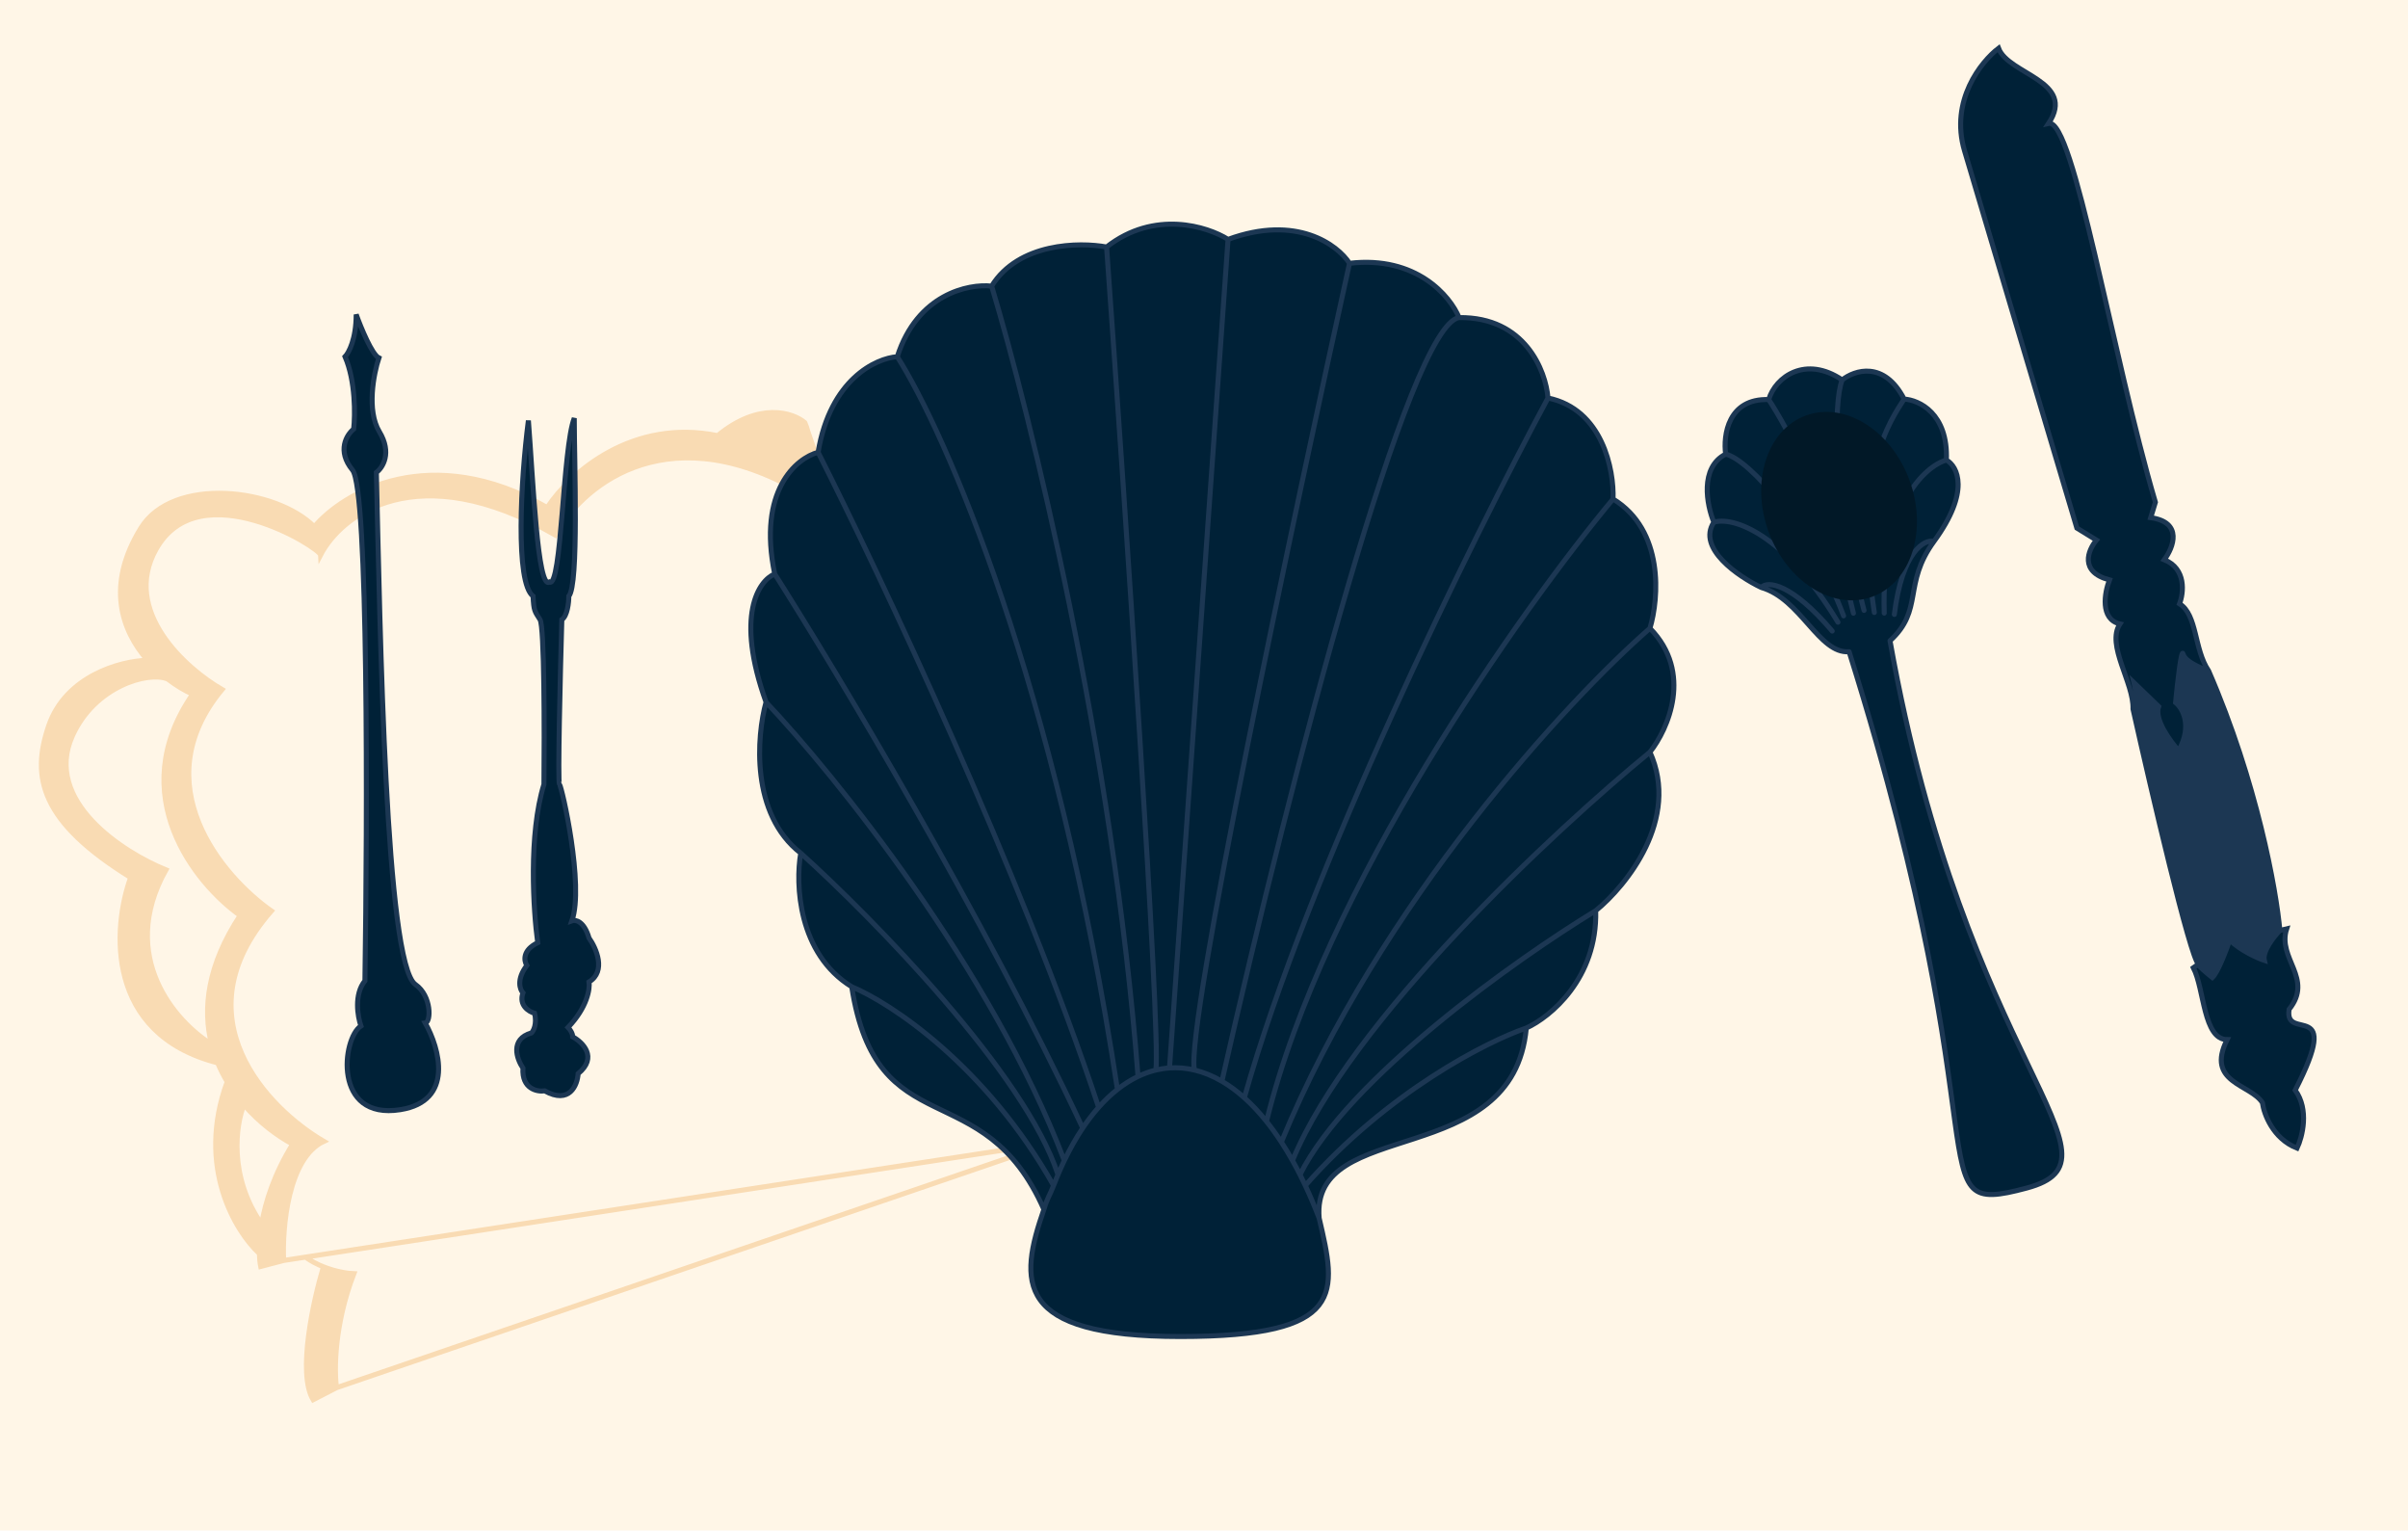 <svg width="1440" height="915" viewBox="0 0 1440 915" fill="none" xmlns="http://www.w3.org/2000/svg">
<g clip-path="url(#clip0_337_2590)">
<rect width="1440" height="915" fill="#FFF6E7"/>
<path d="M193.63 682.311C172.243 692.263 168.712 733.939 169.62 753.533L182.667 751.533L629.957 682.983L483.083 257.87C486.749 272.421 479.469 286.395 474.859 292.057C395.772 248.603 346.732 292.485 332.098 319.858C249.289 272.384 203.988 308.021 191.689 331.773C191.452 327.608 119.357 282.105 93.367 328.293C72.575 365.244 110.988 399.634 132.793 412.21C85.838 468.694 132.898 524.004 162.296 544.598C106.748 607.879 160.04 662.774 193.63 682.311Z" fill="#FFF6E7"/>
<path d="M201.26 829.59C199.792 819.628 199.803 792.054 211.587 761.453C208.03 761.338 200.895 760.292 193.421 757.326C187.392 777.288 177.717 821.129 187.257 836.797L201.26 829.59Z" fill="#F9DBB3"/>
<path d="M169.62 753.533C168.712 733.939 172.243 692.263 193.63 682.311C160.04 662.774 106.748 607.879 162.296 544.598C132.898 524.004 85.838 468.694 132.793 412.21C110.988 399.634 72.575 365.244 93.367 328.293C119.357 282.105 191.452 327.608 191.689 331.773C203.988 308.021 249.289 272.384 332.098 319.858C346.732 292.485 395.772 248.603 474.859 292.057C479.469 286.395 486.749 272.421 483.083 257.87L481.278 252.644C485.465 267.897 474.696 274.94 468.789 276.555C454.848 268.107 441.588 262.997 429.145 260.443C378.55 250.055 341.477 281.914 327.221 303.412C257.264 263.569 205.23 294.468 187.958 314.898C165.096 291.873 103.497 284.504 84.264 315.666C63.095 349.966 72.755 377.085 88.215 394.717C91.998 399.032 96.129 402.779 100.24 405.924C105.522 409.965 110.772 413.012 115.212 414.993C73.792 475.224 116.881 528.291 143.602 547.295C124.076 576.964 121.121 602.912 126.484 624.234C127.459 628.113 128.71 631.839 130.186 635.406C131.831 639.379 133.755 643.156 135.89 646.728C138.868 651.711 142.258 656.298 145.871 660.466C155.158 671.178 165.927 679.131 175.015 683.978C164.042 701.767 158.717 718.45 156.469 731.731C155.298 738.651 154.962 744.647 155.099 749.395C155.19 752.562 155.491 755.174 155.895 757.134L169.62 753.533Z" fill="#F9DBB3"/>
<path d="M135.89 646.728C117.162 697.518 140.893 736.335 155.099 749.395C154.962 744.647 155.298 738.651 156.469 731.731C136.496 703.189 141.082 672.329 145.871 660.466C142.258 656.298 138.868 651.711 135.89 646.728Z" fill="#F9DBB3"/>
<path d="M126.484 624.234C105.261 611.185 70.099 572.071 99.233 520.011C73.344 509.537 25.904 478.869 43.26 439.994C56.456 410.436 88.478 401.082 100.24 405.924C96.129 402.779 91.998 399.032 88.215 394.717C71.565 395.167 39.342 404.354 29.182 433.718C18.354 465.014 24.642 491.419 78.141 524.595C67.335 554.338 62.617 618.14 130.186 635.406C128.71 631.839 127.459 628.113 126.484 624.234Z" fill="#F9DBB3"/>
<path d="M143.602 547.295C116.881 528.291 73.792 475.224 115.212 414.993C110.772 413.012 105.522 409.965 100.24 405.924C88.478 401.082 56.456 410.436 43.26 439.994C25.904 478.869 73.344 509.537 99.233 520.011C70.099 572.071 105.261 611.185 126.484 624.234C121.121 602.912 124.076 576.964 143.602 547.295Z" fill="#FFF6E7"/>
<path d="M175.015 683.978C165.927 679.131 155.158 671.178 145.871 660.466C141.082 672.329 136.496 703.189 156.469 731.731C158.717 718.45 164.042 701.767 175.015 683.978Z" fill="#FFF6E7"/>
<path d="M201.26 829.59L629.957 682.983L182.667 751.533C186.084 753.992 189.793 755.885 193.421 757.326C200.895 760.292 208.03 761.338 211.587 761.453C199.803 792.054 199.792 819.628 201.26 829.59Z" fill="#FFF6E7"/>
<path d="M468.789 276.555C474.696 274.94 485.465 267.897 481.278 252.644C474.273 246.692 454.04 239.919 429.145 260.443C441.588 262.997 454.848 268.107 468.789 276.555Z" fill="#F9DBB3"/>
<path d="M629.957 682.983L201.26 829.59M629.957 682.983L182.667 751.533M629.957 682.983L483.083 257.87M169.62 753.533C168.712 733.939 172.243 692.263 193.63 682.311C160.04 662.774 106.748 607.879 162.296 544.598C132.898 524.004 85.838 468.694 132.793 412.21C110.988 399.634 72.575 365.244 93.367 328.293C119.357 282.105 191.452 327.608 191.689 331.773C203.988 308.021 249.289 272.384 332.098 319.858C346.732 292.485 395.772 248.603 474.859 292.057C479.469 286.395 486.749 272.421 483.083 257.87M169.62 753.533L155.895 757.134C155.491 755.174 155.19 752.562 155.099 749.395M169.62 753.533L182.667 751.533M481.278 252.644C485.465 267.897 474.696 274.94 468.789 276.555C454.848 268.107 441.588 262.997 429.145 260.443M481.278 252.644C474.273 246.692 454.04 239.919 429.145 260.443M481.278 252.644L483.083 257.87M481.278 252.644C482.051 254.385 482.645 256.132 483.083 257.87M201.26 829.59C199.792 819.628 199.803 792.054 211.587 761.453C208.03 761.338 200.895 760.292 193.421 757.326M201.26 829.59L187.257 836.797C177.717 821.129 187.392 777.288 193.421 757.326M182.667 751.533C186.084 753.992 189.793 755.885 193.421 757.326M155.099 749.395C140.893 736.335 117.162 697.518 135.89 646.728M155.099 749.395C154.962 744.647 155.298 738.651 156.469 731.731M135.89 646.728C138.868 651.711 142.258 656.298 145.871 660.466M135.89 646.728C133.755 643.156 131.831 639.379 130.186 635.406M145.871 660.466C155.158 671.178 165.927 679.131 175.015 683.978C164.042 701.767 158.717 718.45 156.469 731.731M145.871 660.466C141.082 672.329 136.496 703.189 156.469 731.731M126.484 624.234C121.121 602.912 124.076 576.964 143.602 547.295C116.881 528.291 73.792 475.224 115.212 414.993C110.772 413.012 105.522 409.965 100.24 405.924M126.484 624.234C105.261 611.185 70.099 572.071 99.233 520.011C73.344 509.537 25.904 478.869 43.26 439.994C56.456 410.436 88.478 401.082 100.24 405.924M126.484 624.234C127.459 628.113 128.71 631.839 130.186 635.406M100.24 405.924C96.129 402.779 91.998 399.032 88.215 394.717M88.215 394.717C72.755 377.085 63.095 349.966 84.264 315.666C103.497 284.504 165.096 291.873 187.958 314.898C205.23 294.468 257.264 263.569 327.221 303.412C341.477 281.914 378.55 250.055 429.145 260.443M88.215 394.717C71.565 395.167 39.342 404.354 29.182 433.718C18.354 465.014 24.642 491.419 78.141 524.595C67.335 554.338 62.617 618.14 130.186 635.406" stroke="#F9DBB3" stroke-width="3" stroke-linecap="round"/>
<path d="M912.74 614.573C904.958 700.293 783.676 667.174 788.864 728.216L788.985 728.735C799.29 773.011 805.339 799 705.848 799C606.143 799 609.336 766.103 624.253 723.027C587.933 640.554 524.251 686.006 509.334 589.896C477.165 570.155 475.609 528.421 478.852 510.022C448.758 486.643 452.477 440.104 458.098 419.756C439.42 367.805 453.774 347.025 463.286 343.128C452.909 293.255 476.257 273.86 489.229 270.397C496.492 226.758 523.819 214.116 536.574 213.25C548.507 175.845 579.163 169.525 592.999 171.04C609.083 145.064 645.532 144.631 661.746 147.662C690.283 125.323 722.062 135.324 734.385 143.116C775.374 128.05 799.89 146.363 807.024 157.403C846.975 152.727 867.34 177.101 872.529 189.872C911.961 189.353 924.414 221.692 925.711 237.927C958.398 244.681 965.273 281.003 964.625 298.32C995.237 317.023 992.08 357.631 986.676 375.598C1012.62 402.093 997.485 435.991 986.676 449.628C1004.84 489.631 972.624 529.503 954.248 544.439C955.285 584.961 927.008 608.079 912.74 614.573Z" fill="#002137"/>
<path d="M788.864 728.217C783.676 667.174 904.958 700.293 912.74 614.573M788.864 728.217C799.241 772.808 805.727 799 705.848 799C606.143 799 609.336 766.103 624.253 723.027M788.864 728.217C786.207 721.312 783.44 714.82 780.578 708.735M912.74 614.573C927.008 608.079 955.285 584.961 954.248 544.439M912.74 614.573C889.272 622.582 829.984 652.628 780.578 708.735M954.248 544.439C972.624 529.503 1004.84 489.631 986.676 449.628M954.248 544.439C907.265 573.012 806.122 644.575 777.41 702.241M986.676 449.628C997.485 435.991 1012.62 402.093 986.676 375.598M986.676 449.628C929.779 496.168 807.372 610.157 772.916 693.799M986.676 375.598C992.08 357.631 995.237 317.023 964.625 298.32M986.676 375.598C937.876 418.157 825.472 539.171 766.253 682.759M964.625 298.32C965.273 281.003 958.398 244.681 925.711 237.927M964.625 298.32C909.69 364.342 791.331 531.192 757.374 670.421M925.711 237.927C924.414 221.692 911.961 189.353 872.529 189.872M925.711 237.927C880.96 321.134 781.99 521.289 744.114 656.261M872.529 189.872C867.34 177.101 846.975 152.727 807.024 157.403M872.529 189.872C842.837 194.202 772.916 459.369 730.706 646.393M807.024 157.403C799.89 146.363 775.374 128.05 734.385 143.116M807.024 157.403C773.731 307.921 708.572 615.103 714.28 639.689M734.385 143.116C722.062 135.324 690.283 125.323 661.746 147.662M734.385 143.116L699.363 638.436M661.746 147.662C645.532 144.631 609.083 145.064 592.998 171.04M661.746 147.662C672.765 301.427 694.091 615.103 691.246 639.689M592.998 171.04C579.163 169.525 548.507 175.845 536.574 213.25M592.998 171.04C615.914 247.049 665.508 447.956 680.554 643.516M536.574 213.25C523.819 214.116 496.492 226.758 489.229 270.397M536.574 213.25C565.11 258.065 631.393 408.411 668.232 651.275M489.229 270.397C476.257 273.86 452.909 293.255 463.286 343.128M489.229 270.397C526.052 343.128 611.157 523.269 656.989 661.979M463.286 343.128C453.774 347.025 439.42 367.805 458.098 419.756M463.286 343.128C500.038 400.956 588.329 548.161 647.478 674.365M458.098 419.756C452.477 440.104 448.758 486.643 478.852 510.022M458.098 419.756C499.3 463.265 592.657 578.987 636.474 693.799M478.852 510.022C475.609 528.421 477.165 570.155 509.334 589.896M478.852 510.022C522.017 548.985 613.213 641.978 632.669 702.241M509.334 589.896C524.251 686.006 587.933 640.554 624.253 723.027M509.334 589.896C532.736 599.637 589.641 637.042 630.047 708.735M624.253 723.027C626.269 716.155 627.692 714.849 630.047 708.735M780.578 708.735C779.534 706.516 778.478 704.352 777.41 702.241M777.41 702.241C775.934 699.324 774.435 696.51 772.916 693.799M772.916 693.799C770.736 689.909 768.513 686.23 766.253 682.759M766.253 682.759C763.351 678.304 760.388 674.192 757.374 670.421M757.374 670.421C753.046 665.004 748.614 660.288 744.114 656.261M744.114 656.261C739.7 652.312 735.22 649.027 730.706 646.393M730.706 646.393C725.261 643.216 719.767 640.988 714.28 639.689M714.28 639.689C709.287 638.507 704.3 638.094 699.363 638.436M699.363 638.436C696.64 638.625 693.932 639.043 691.246 639.689M691.246 639.689C687.636 640.556 684.066 641.834 680.554 643.516M680.554 643.516C676.355 645.527 672.237 648.117 668.232 651.275M668.232 651.275C664.371 654.318 660.615 657.889 656.989 661.979M656.989 661.979C653.705 665.684 650.527 669.815 647.478 674.365M647.478 674.365C643.589 680.166 639.907 686.649 636.474 693.799M636.474 693.799C635.169 696.517 633.9 699.331 632.669 702.241M632.669 702.241C631.775 704.355 630.9 706.52 630.047 708.735" stroke="#1C3753" stroke-width="3"/>
<path d="M345.739 641.851C357.643 632.101 348.529 623.102 342.484 619.821C342.484 617.571 340.624 615.134 339.694 614.196C351.225 602.197 352.869 591.073 352.249 587.01C362.665 580.636 356.589 566.855 352.249 560.762C349.273 550.638 344.189 549.669 342.019 550.45C349.459 529.358 335.974 470.299 334.579 468.893C333.463 467.768 335.044 402.803 335.974 370.461C339.322 368.211 340.159 360.149 340.159 356.4C346.204 349.838 343.414 276.248 343.414 250C336.439 267.811 335.974 352.181 328.534 347.963C321.467 352.837 318.77 287.029 315.98 251.406C311.33 287.498 308.075 348.431 318.77 356.4C319.235 365.305 319.7 365.305 322.955 370.461C325.559 374.586 325.59 437.801 325.28 468.893C315.98 498.891 318.925 544.513 321.56 563.574C312.26 568.074 313.345 574.511 315.05 577.167C308.726 585.417 310.865 591.541 312.725 593.573C310.121 601.072 316.29 604.822 319.7 605.759C321.188 612.134 319.08 616.227 317.84 617.477C304.82 621.227 309.005 633.101 312.725 638.57C311.981 650.944 321.095 652.788 325.745 652.163C340.624 660.412 345.274 648.725 345.739 641.851Z" fill="#002137" stroke="#1C3753" stroke-width="3"/>
<path d="M1211.92 710.265C1276.71 692.938 1175.59 637.941 1130.24 383.07C1150.53 364.537 1137.73 349.356 1156.57 323.6C1178.47 293.664 1170.62 278.739 1163.96 275.018C1165.06 247.152 1147.56 239.112 1138.68 238.574C1126.65 215.383 1108.97 221.276 1101.64 227.122C1079.83 212.372 1061.79 225.158 1057.69 238.876C1033.38 237.999 1030.4 260.253 1031.95 271.49C1016.25 279.573 1020.69 302.009 1024.88 312.217C1014.67 327.764 1039.55 344.701 1053.27 351.226C1076.93 358.006 1087.71 391.046 1105.78 389.613C1200.7 691.906 1143.97 728.44 1211.92 710.265Z" fill="#002137"/>
<path d="M1053.27 351.226C1076.93 358.006 1087.71 391.046 1105.78 389.613C1200.7 691.906 1143.97 728.44 1211.92 710.265C1276.71 692.938 1175.59 637.941 1130.24 383.07C1150.53 364.537 1137.73 349.356 1156.57 323.6M1053.27 351.226C1039.55 344.701 1014.67 327.764 1024.88 312.217M1053.27 351.226C1056.69 347.075 1071.27 348.452 1095.68 377.266M1024.88 312.217C1020.69 302.009 1016.25 279.573 1031.95 271.49M1024.88 312.217C1035.59 308.705 1066.38 317.818 1099.12 371.976M1031.95 271.49C1030.4 260.253 1033.38 237.999 1057.69 238.876M1031.95 271.49C1045.88 274.561 1082.49 315.256 1102.47 368.168M1057.69 238.876C1061.79 225.158 1079.83 212.372 1101.64 227.122M1057.69 238.876C1068.89 255.945 1092.81 299.389 1108.36 366.592M1101.64 227.122C1108.97 221.276 1126.65 215.383 1138.68 238.574M1101.64 227.122C1096.21 240.71 1096.4 296.486 1114.7 364.896M1138.68 238.574C1147.56 239.112 1165.06 247.152 1163.96 275.018M1138.68 238.574C1130.48 251.449 1108.11 282.189 1120.86 366.16M1163.96 275.018C1170.62 278.739 1178.47 293.664 1156.57 323.6M1163.96 275.018C1151.17 278.602 1124.83 302.573 1126.78 366.518M1156.57 323.6C1150.86 322.214 1137.49 329.577 1132.83 367.33" stroke="#1C3753" stroke-width="3" stroke-linecap="round" stroke-linejoin="round"/>
<g style="mix-blend-mode:saturation" filter="url(#filter0_f_337_2590)">
<ellipse cx="1099.78" cy="302.563" rx="44.857" ry="57.683" transform="rotate(-20.156 1099.78 302.563)" fill="#011827"/>
</g>
<path d="M239.412 663.383C271.818 658.217 262.832 626.68 254.288 611.557C257.81 611.172 258.25 595.415 248.414 588.54C230.479 576.003 227.37 377.192 225.068 282.449C228.876 279.621 234.564 270.786 226.856 258.077C219.148 245.369 223.46 223.371 226.579 213.961C222.515 212.096 215.835 195.876 213.004 188C213.014 202.648 208.568 210.928 206.344 213.237C212.678 227.913 212.417 248.187 211.494 256.49C207.305 259.865 201.304 269.498 210.814 281.026C220.325 292.555 219.719 489.379 218.227 586.35C211.613 594.415 213.87 607.707 215.826 613.344C204.567 620.724 198.906 669.841 239.412 663.383Z" fill="#002137" stroke="#1C3753" stroke-width="3" stroke-linecap="round"/>
<path d="M1373.66 686.397C1376.82 679.705 1381.03 663.403 1372.55 651.734C1401.29 595.711 1365.81 623.398 1368.9 603.417C1383.75 584.915 1361.67 573.057 1367.43 555.292L1363.38 556.256C1359.75 559.971 1352.81 568.751 1354.09 574.148C1349.96 572.756 1340.02 568.37 1333.37 561.97C1331.28 568.17 1326.28 581.334 1323.01 584.392C1319.96 581.964 1314.24 577.175 1314.58 576.469L1311.64 578.543C1318.22 591.234 1317.57 621.47 1331.84 621.498C1318.75 647.421 1346 648.068 1352.94 659.249C1353.82 665.931 1359.19 680.715 1373.66 686.397Z" fill="#002137"/>
<path d="M1320.75 401.019C1311.98 388.135 1314.07 367.537 1303.38 360.956C1305.87 354.424 1307.52 340.011 1294.26 334.612C1299.67 327.384 1305.62 312.235 1286.14 309.456L1288.94 300.237C1263.19 212.98 1239.93 70.243 1225.08 73.775C1241.86 48.398 1201.02 44.569 1195.15 28.859C1184.68 36.814 1165.95 60.183 1174.76 90.023C1183.57 119.862 1223.25 252.896 1241.98 315.683L1253.68 322.88C1248.67 328.823 1243.23 341.904 1261.48 346.687C1258.53 354.278 1255.66 370.169 1267.74 372.998C1259.35 385.686 1276.08 408.08 1275.56 423.886C1278.8 423.116 1277.26 413.028 1276.08 408.08L1290.89 422.379C1288.11 429.883 1297.72 443.09 1302.87 448.755C1311.25 433.645 1305.13 423.269 1301.01 419.971C1302.1 408.545 1304.53 386.772 1305.56 391.09C1306.58 395.408 1316.11 399.509 1320.75 401.019Z" fill="#002137"/>
<path d="M1363.38 556.256C1361.25 532.29 1349.73 467.69 1320.75 401.019C1316.11 399.509 1306.58 395.408 1305.56 391.09C1304.53 386.772 1302.1 408.545 1301.01 419.971C1305.13 423.269 1311.25 433.645 1302.87 448.755C1297.72 443.09 1288.11 429.883 1290.89 422.379L1276.08 408.08C1277.26 413.028 1278.8 423.116 1275.56 423.886C1286.55 473.072 1309.76 572.433 1314.69 576.391L1314.58 576.469C1314.24 577.175 1319.96 581.964 1323.01 584.392C1326.28 581.334 1331.28 568.17 1333.37 561.97C1340.02 568.37 1349.96 572.756 1354.09 574.148C1352.81 568.751 1359.75 559.971 1363.38 556.256Z" fill="#1C3753"/>
<path d="M1363.38 556.256L1367.43 555.292C1361.67 573.057 1383.75 584.915 1368.9 603.417C1365.81 623.398 1401.29 595.711 1372.55 651.734C1381.03 663.403 1376.82 679.705 1373.66 686.397C1359.19 680.715 1353.82 665.931 1352.94 659.249C1346 648.068 1318.75 647.421 1331.84 621.498C1317.57 621.47 1318.22 591.234 1311.64 578.543L1314.58 576.469M1363.38 556.256C1361.25 532.29 1349.73 467.69 1320.75 401.019M1363.38 556.256C1359.75 559.971 1352.81 568.751 1354.09 574.148C1349.96 572.756 1340.02 568.37 1333.37 561.97C1331.28 568.17 1326.28 581.334 1323.01 584.392C1319.96 581.964 1314.24 577.175 1314.58 576.469M1320.75 401.019C1311.98 388.135 1314.07 367.537 1303.38 360.956C1305.87 354.424 1307.52 340.011 1294.26 334.612C1299.67 327.384 1305.62 312.235 1286.14 309.456L1288.94 300.237C1263.19 212.98 1239.93 70.243 1225.08 73.775C1241.86 48.398 1201.02 44.569 1195.15 28.859C1184.68 36.814 1165.95 60.183 1174.76 90.023C1183.57 119.862 1223.25 252.896 1241.98 315.683L1253.68 322.88C1248.67 328.823 1243.23 341.904 1261.48 346.687C1258.53 354.278 1255.66 370.169 1267.74 372.998C1259.35 385.686 1276.08 408.08 1275.56 423.886M1320.75 401.019C1316.11 399.509 1306.58 395.408 1305.56 391.09C1304.53 386.772 1302.1 408.545 1301.01 419.971C1305.13 423.269 1311.25 433.645 1302.87 448.755C1297.72 443.09 1288.11 429.883 1290.89 422.379L1276.08 408.08C1277.26 413.028 1278.8 423.116 1275.56 423.886M1275.56 423.886C1286.55 473.072 1309.76 572.433 1314.69 576.391M1314.69 576.391C1314.64 576.405 1314.6 576.431 1314.58 576.469M1314.69 576.391L1314.58 576.469" stroke="#1C3753" stroke-width="3" stroke-linecap="round"/>
</g>
<defs>
<filter id="filter0_f_337_2590" x="1046.3" y="239.334" width="106.952" height="126.456" filterUnits="userSpaceOnUse" color-interpolation-filters="sRGB">
<feFlood flood-opacity="0" result="BackgroundImageFix"/>
<feBlend mode="normal" in="SourceGraphic" in2="BackgroundImageFix" result="shape"/>
<feGaussianBlur stdDeviation="3.45" result="effect1_foregroundBlur_337_2590"/>
</filter>
<clipPath id="clip0_337_2590">
<rect width="1440" height="915" fill="white"/>
</clipPath>
</defs>
</svg>

